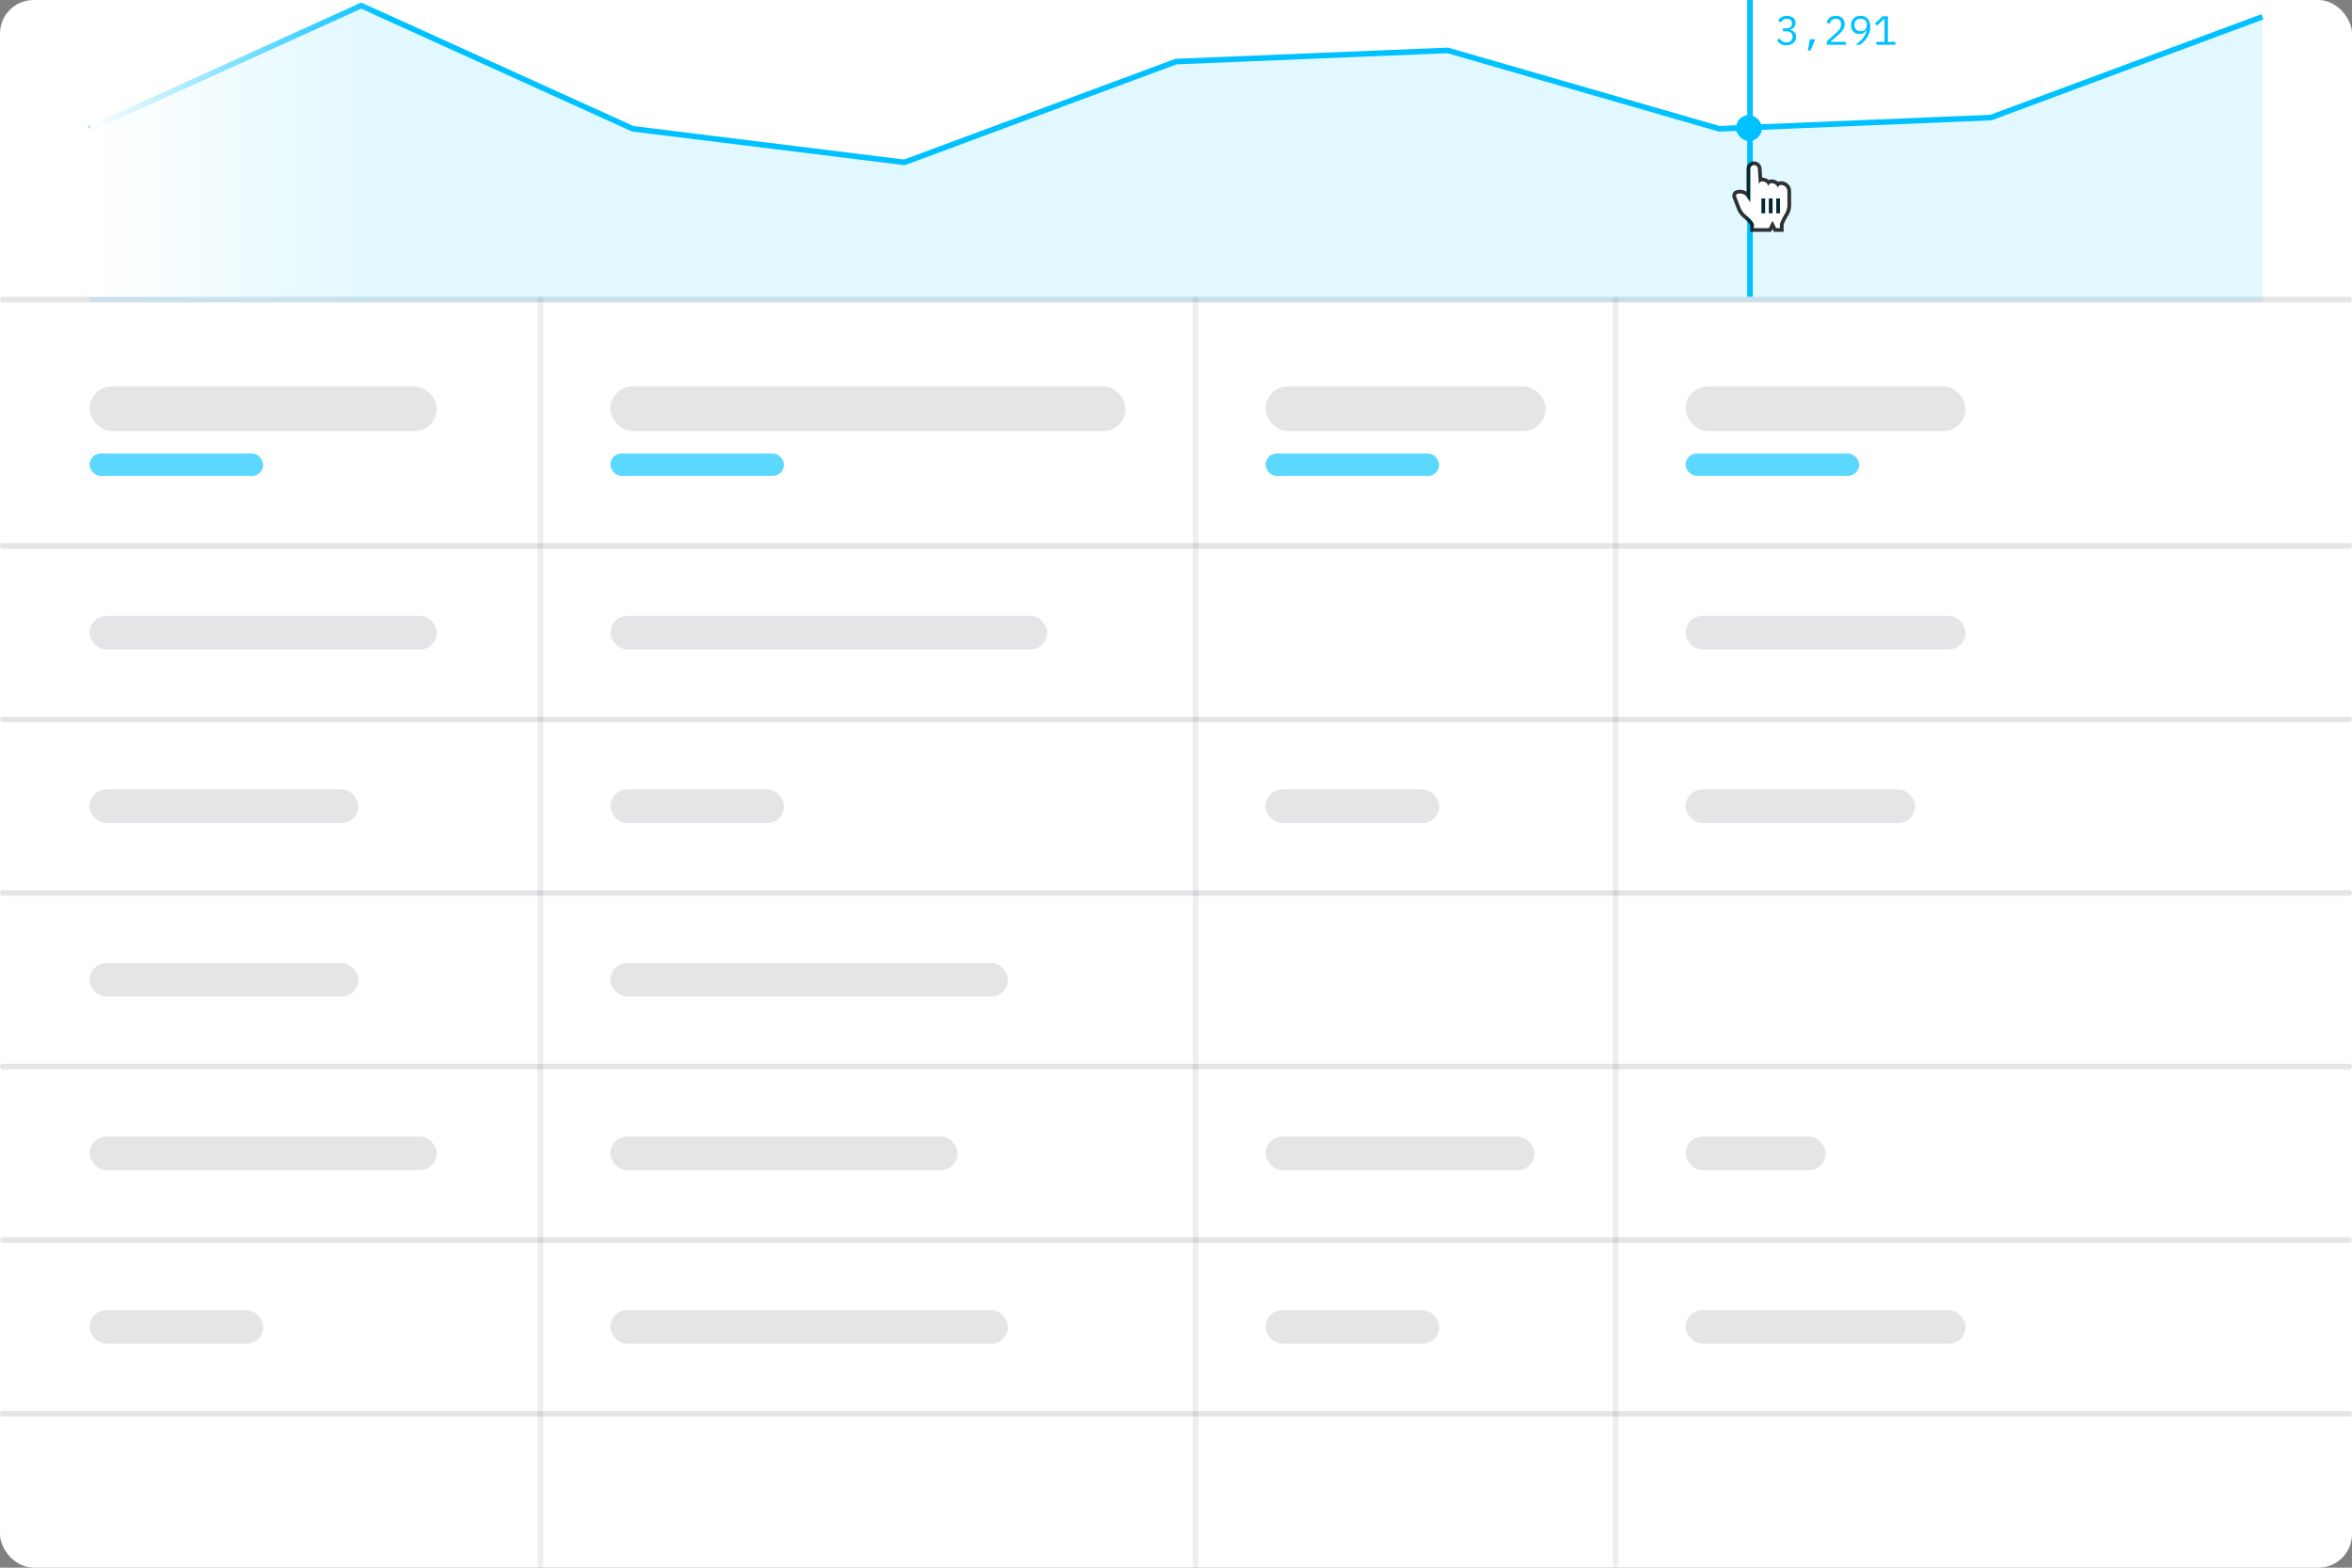 <svg width="420" height="280" viewBox="0 0 420 280" fill="none" xmlns="http://www.w3.org/2000/svg">
<rect x="0" y="0" width="420" height="280" fill="#808080" stroke="none"/>
<rect width="420" height="280" rx="6" fill="white"/>
<rect opacity="0.12" x="226" y="141" width="31" height="6" rx="3" fill="#25283D"/>
<rect opacity="0.12" x="226" y="203" width="48" height="6" rx="3" fill="#25283D"/>
<rect opacity="0.12" x="226" y="234" width="31" height="6" rx="3" fill="#25283D"/>
<rect opacity="0.12" x="226" y="69" width="50" height="8" rx="4" fill="#25283D"/>
<rect opacity="0.64" x="226" y="81" width="31" height="4" rx="2" fill="#00C1FF"/>
<rect opacity="0.12" x="109" y="110" width="78" height="6" rx="3" fill="#25283D"/>
<rect opacity="0.12" x="109" y="141" width="31" height="6" rx="3" fill="#25283D"/>
<rect opacity="0.12" x="109" y="172" width="71" height="6" rx="3" fill="#25283D"/>
<rect opacity="0.12" x="109" y="203" width="62" height="6" rx="3" fill="#25283D"/>
<rect opacity="0.12" x="109" y="234" width="71" height="6" rx="3" fill="#25283D"/>
<rect opacity="0.12" x="109" y="69" width="92" height="8" rx="4" fill="#25283D"/>
<rect opacity="0.64" x="109" y="81" width="31" height="4" rx="2" fill="#00C1FF"/>
<rect opacity="0.12" x="16" y="110" width="62" height="6" rx="3" fill="#25283D"/>
<rect opacity="0.12" x="16" y="141" width="48" height="6" rx="3" fill="#25283D"/>
<rect opacity="0.12" x="16" y="172" width="48" height="6" rx="3" fill="#25283D"/>
<rect opacity="0.12" x="16" y="203" width="62" height="6" rx="3" fill="#25283D"/>
<rect opacity="0.12" x="16" y="234" width="31" height="6" rx="3" fill="#25283D"/>
<rect opacity="0.12" x="16" y="69" width="62" height="8" rx="4" fill="#25283D"/>
<rect opacity="0.64" x="16" y="81" width="31" height="4" rx="2" fill="#00C1FF"/>
<rect opacity="0.08" x="97" y="53" width="227" height="1" rx="0.5" transform="rotate(90 97 53)" fill="#25283D"/>
<rect opacity="0.08" x="214" y="53" width="227" height="1" rx="0.5" transform="rotate(90 214 53)" fill="#25283D"/>
<rect opacity="0.08" x="289" y="53" width="227" height="1" rx="0.5" transform="rotate(90 289 53)" fill="#25283D"/>
<rect opacity="0.12" x="301" y="110" width="50" height="6" rx="3" fill="#25283D"/>
<rect opacity="0.12" x="301" y="141" width="41" height="6" rx="3" fill="#25283D"/>
<rect opacity="0.12" x="301" y="203" width="25" height="6" rx="3" fill="#25283D"/>
<rect opacity="0.12" x="301" y="234" width="50" height="6" rx="3" fill="#25283D"/>
<rect opacity="0.12" x="301" y="69" width="50" height="8" rx="4" fill="#25283D"/>
<rect opacity="0.64" x="301" y="81" width="31" height="4" rx="2" fill="#00C1FF"/>
<rect opacity="0.12" y="97" width="420" height="1" rx="0.5" fill="#25283D"/>
<rect opacity="0.12" y="53" width="420" height="1" rx="0.5" fill="#25283D"/>
<rect opacity="0.12" y="128" width="420" height="1" rx="0.5" fill="#25283D"/>
<rect opacity="0.12" y="159" width="420" height="1" rx="0.5" fill="#25283D"/>
<rect opacity="0.12" y="190" width="420" height="1" rx="0.5" fill="#25283D"/>
<rect opacity="0.12" y="221" width="420" height="1" rx="0.5" fill="#25283D"/>
<rect opacity="0.12" y="252" width="420" height="1" rx="0.5" fill="#25283D"/>
<path opacity="0.12" d="M16 23L64.5 1L113 23L161.5 29L210 11L258.5 9L307 23L355.5 21L404 3V54H16V23Z" fill="#00C1FF"/>
<rect x="312" width="1" height="53" fill="#00C1FF"/>
<rect x="310" y="20.549" width="4.637" height="4.637" rx="2.319" fill="#00C1FF"/>
<path d="M318.93 5.071C319.275 5.071 319.538 4.993 319.717 4.838C319.902 4.682 319.994 4.478 319.994 4.225V4.174C319.994 3.912 319.909 3.711 319.739 3.57C319.574 3.429 319.348 3.358 319.061 3.358C318.804 3.358 318.588 3.414 318.413 3.526C318.243 3.638 318.102 3.798 317.99 4.007L317.531 3.657C317.886 3.103 318.401 2.826 319.076 2.826C319.368 2.826 319.632 2.877 319.87 2.979C320.108 3.077 320.295 3.222 320.431 3.417C320.567 3.611 320.635 3.842 320.635 4.109C320.635 4.42 320.543 4.677 320.359 4.881C320.179 5.085 319.941 5.224 319.644 5.297V5.326C319.955 5.384 320.215 5.522 320.424 5.741C320.633 5.96 320.737 6.249 320.737 6.608C320.737 6.9 320.665 7.157 320.519 7.381C320.373 7.604 320.167 7.779 319.899 7.905C319.637 8.027 319.331 8.087 318.981 8.087C318.573 8.087 318.241 8.01 317.983 7.854C317.726 7.694 317.502 7.483 317.313 7.22L317.772 6.871C317.922 7.099 318.087 7.271 318.267 7.388C318.447 7.5 318.685 7.556 318.981 7.556C319.336 7.556 319.61 7.473 319.805 7.308C319.999 7.138 320.096 6.902 320.096 6.601V6.543C320.096 6.241 320.001 6.008 319.812 5.843C319.623 5.678 319.343 5.595 318.974 5.595H318.369V5.071H318.93ZM323.205 7.009H324.145L323.307 9.027H322.819L323.205 7.009ZM329.614 8H326.219V7.373L327.916 5.843C328.189 5.6 328.397 5.362 328.543 5.129C328.694 4.891 328.769 4.651 328.769 4.408V4.32C328.769 4.014 328.686 3.779 328.521 3.613C328.361 3.443 328.125 3.358 327.814 3.358C327.518 3.358 327.283 3.434 327.108 3.584C326.938 3.735 326.809 3.949 326.721 4.225L326.175 4.021C326.292 3.677 326.481 3.392 326.743 3.169C327.01 2.941 327.372 2.826 327.829 2.826C328.325 2.826 328.711 2.962 328.988 3.234C329.269 3.502 329.41 3.856 329.41 4.298C329.41 4.658 329.313 4.988 329.119 5.289C328.929 5.591 328.648 5.904 328.274 6.229L326.853 7.468H329.614V8ZM333.976 4.779C333.976 5.25 333.884 5.697 333.699 6.12C333.52 6.543 333.289 6.914 333.007 7.235C332.725 7.551 332.434 7.806 332.133 8H331.346C331.933 7.577 332.38 7.174 332.686 6.79C332.992 6.402 333.214 5.926 333.35 5.362L333.313 5.348C333.177 5.576 333.007 5.756 332.803 5.887C332.604 6.013 332.356 6.076 332.06 6.076C331.763 6.076 331.499 6.013 331.266 5.887C331.037 5.756 330.857 5.574 330.726 5.34C330.6 5.102 330.537 4.825 330.537 4.51C330.537 4.179 330.607 3.888 330.748 3.635C330.889 3.378 331.088 3.179 331.346 3.038C331.608 2.897 331.909 2.826 332.249 2.826C332.784 2.826 333.204 3.001 333.51 3.351C333.821 3.696 333.976 4.172 333.976 4.779ZM332.257 5.574C332.601 5.574 332.871 5.479 333.065 5.289C333.26 5.095 333.357 4.828 333.357 4.488V4.429C333.357 4.089 333.26 3.825 333.065 3.635C332.871 3.441 332.601 3.344 332.257 3.344C331.912 3.344 331.642 3.441 331.448 3.635C331.253 3.825 331.156 4.089 331.156 4.429V4.488C331.156 4.828 331.253 5.095 331.448 5.289C331.642 5.479 331.912 5.574 332.257 5.574ZM335.059 8V7.468H336.516V3.366H336.465L335.183 4.561L334.826 4.174L336.174 2.914H337.129V7.468H338.469V8H335.059Z" fill="#00C1FF"/>
<path fill-rule="evenodd" clip-rule="evenodd" d="M312.541 36.11L311.953 35.212C311.552 34.6 310.698 34.376 310.045 34.712L310.197 34.634C310.035 34.717 309.957 34.925 310.024 35.098L310.837 37.201C310.966 37.534 311.295 38.006 311.568 38.243C311.568 38.243 313.203 39.597 313.203 40.104V40.747H315.853L316.515 39.422L317.178 40.747H317.84V40.104C317.84 39.597 318.84 37.998 318.84 37.998C319.024 37.687 319.177 37.14 319.177 36.776V34.104C319.165 33.512 318.662 33.032 318.041 33.032C317.731 33.032 317.479 33.272 317.479 33.568V33.782C317.479 33.191 316.976 32.711 316.356 32.711C316.045 32.711 315.794 32.951 315.794 33.247V33.461C315.794 32.869 315.291 32.389 314.67 32.389C314.36 32.389 314.108 32.629 314.108 32.925V33.139C314.108 33.044 314.098 32.969 314.078 32.909L313.907 30.149C313.884 29.775 313.569 29.485 313.203 29.485C312.835 29.485 312.541 29.782 312.541 30.148V32.797V36.11Z" fill="white"/>
<path fill-rule="evenodd" clip-rule="evenodd" d="M311.568 38.243C311.295 38.006 310.966 37.534 310.837 37.201L310.024 35.097C309.98 34.982 309.999 34.851 310.066 34.752C310.088 34.718 310.116 34.688 310.149 34.664C310.167 34.656 310.184 34.65 310.202 34.643C310.79 34.428 311.489 34.62 311.879 35.108C311.905 35.142 311.93 35.176 311.954 35.212L312.541 36.109V30.148C312.541 29.782 312.835 29.485 313.203 29.485C313.569 29.485 313.884 29.775 313.907 30.148L314.078 32.909C314.08 32.914 314.082 32.919 314.084 32.925C314.1 32.982 314.108 33.053 314.108 33.139V32.925C314.108 32.919 314.108 32.913 314.109 32.907C314.109 32.904 314.109 32.901 314.109 32.899C314.123 32.615 314.369 32.389 314.67 32.389C314.684 32.389 314.697 32.39 314.71 32.39C314.941 32.398 315.154 32.471 315.329 32.592C315.553 32.747 315.715 32.979 315.772 33.247C315.786 33.316 315.794 33.387 315.794 33.461V33.247C315.794 32.974 316.008 32.748 316.285 32.715C316.308 32.712 316.332 32.711 316.356 32.711C316.602 32.711 316.829 32.786 317.014 32.914C317.238 33.069 317.4 33.3 317.457 33.568C317.472 33.637 317.48 33.709 317.48 33.782V33.568C317.48 33.295 317.693 33.07 317.97 33.036C317.994 33.034 318.017 33.032 318.042 33.032C318.662 33.032 319.165 33.512 319.177 34.103V36.776C319.177 37.14 319.024 37.687 318.84 37.998C318.84 37.998 317.84 39.596 317.84 40.104V40.746H317.178L316.516 39.422L315.853 40.746H313.203V40.104C313.203 39.596 311.568 38.243 311.568 38.243ZM311.145 38.753L311.139 38.748L311.134 38.743C310.778 38.434 310.387 37.873 310.219 37.44L309.406 35.336C309.241 34.907 309.384 34.41 309.749 34.136L309.742 34.123C309.742 34.123 309.742 34.123 309.742 34.123L309.894 34.044M309.898 34.051C310.548 33.782 311.297 33.865 311.879 34.233V30.148C311.879 29.417 312.468 28.823 313.203 28.823C313.917 28.823 314.523 29.383 314.568 30.107L314.669 31.727C314.669 31.727 314.67 31.727 314.67 31.727C315.113 31.727 315.529 31.887 315.848 32.157C316.005 32.087 316.178 32.048 316.356 32.048C316.799 32.048 317.215 32.209 317.533 32.479C317.691 32.408 317.864 32.37 318.042 32.37C319.001 32.37 319.82 33.117 319.84 34.09L319.84 34.103L319.84 36.776C319.84 37.038 319.787 37.328 319.716 37.584C319.645 37.84 319.541 38.114 319.41 38.335L319.406 38.342L319.402 38.349L319.4 38.352L319.392 38.364L319.362 38.413C319.336 38.456 319.299 38.518 319.253 38.594C319.163 38.747 319.043 38.954 318.923 39.175C318.803 39.398 318.689 39.625 318.607 39.819C318.539 39.978 318.516 40.065 318.507 40.096C318.504 40.109 318.503 40.111 318.503 40.104V41.409H316.769L316.516 40.903L316.263 41.409H312.541V40.176C312.52 40.137 312.482 40.08 312.424 40.004C312.297 39.841 312.117 39.648 311.921 39.456C311.728 39.266 311.534 39.09 311.386 38.96C311.313 38.895 311.252 38.843 311.209 38.807L311.161 38.766L311.149 38.756L311.145 38.753M310.045 34.712C310.079 34.694 310.114 34.678 310.149 34.664C310.164 34.652 310.18 34.642 310.197 34.633L310.045 34.712Z" fill="black" fill-opacity="0.8"/>
<path fill-rule="evenodd" clip-rule="evenodd" d="M315.202 35.447H314.54V38.096H315.202V35.447ZM315.865 35.447H316.528V38.096H315.865V35.447ZM317.189 35.447H317.852V38.096H317.189V35.447Z" fill="#002733"/>
<path d="M16 23L64.5 1L113 23L161.5 29L210 11L258.5 9L307 23L355.5 21L404 3" stroke="#00C1FF"/>
<rect x="16" width="53" height="53" fill="url(#paint0_linear)"/>
<defs>
<linearGradient id="paint0_linear" x1="16" y1="26.5" x2="69" y2="26.5" gradientUnits="userSpaceOnUse">
<stop stop-color="white"/>
<stop offset="1" stop-color="white" stop-opacity="0"/>
</linearGradient>
</defs>
</svg>
